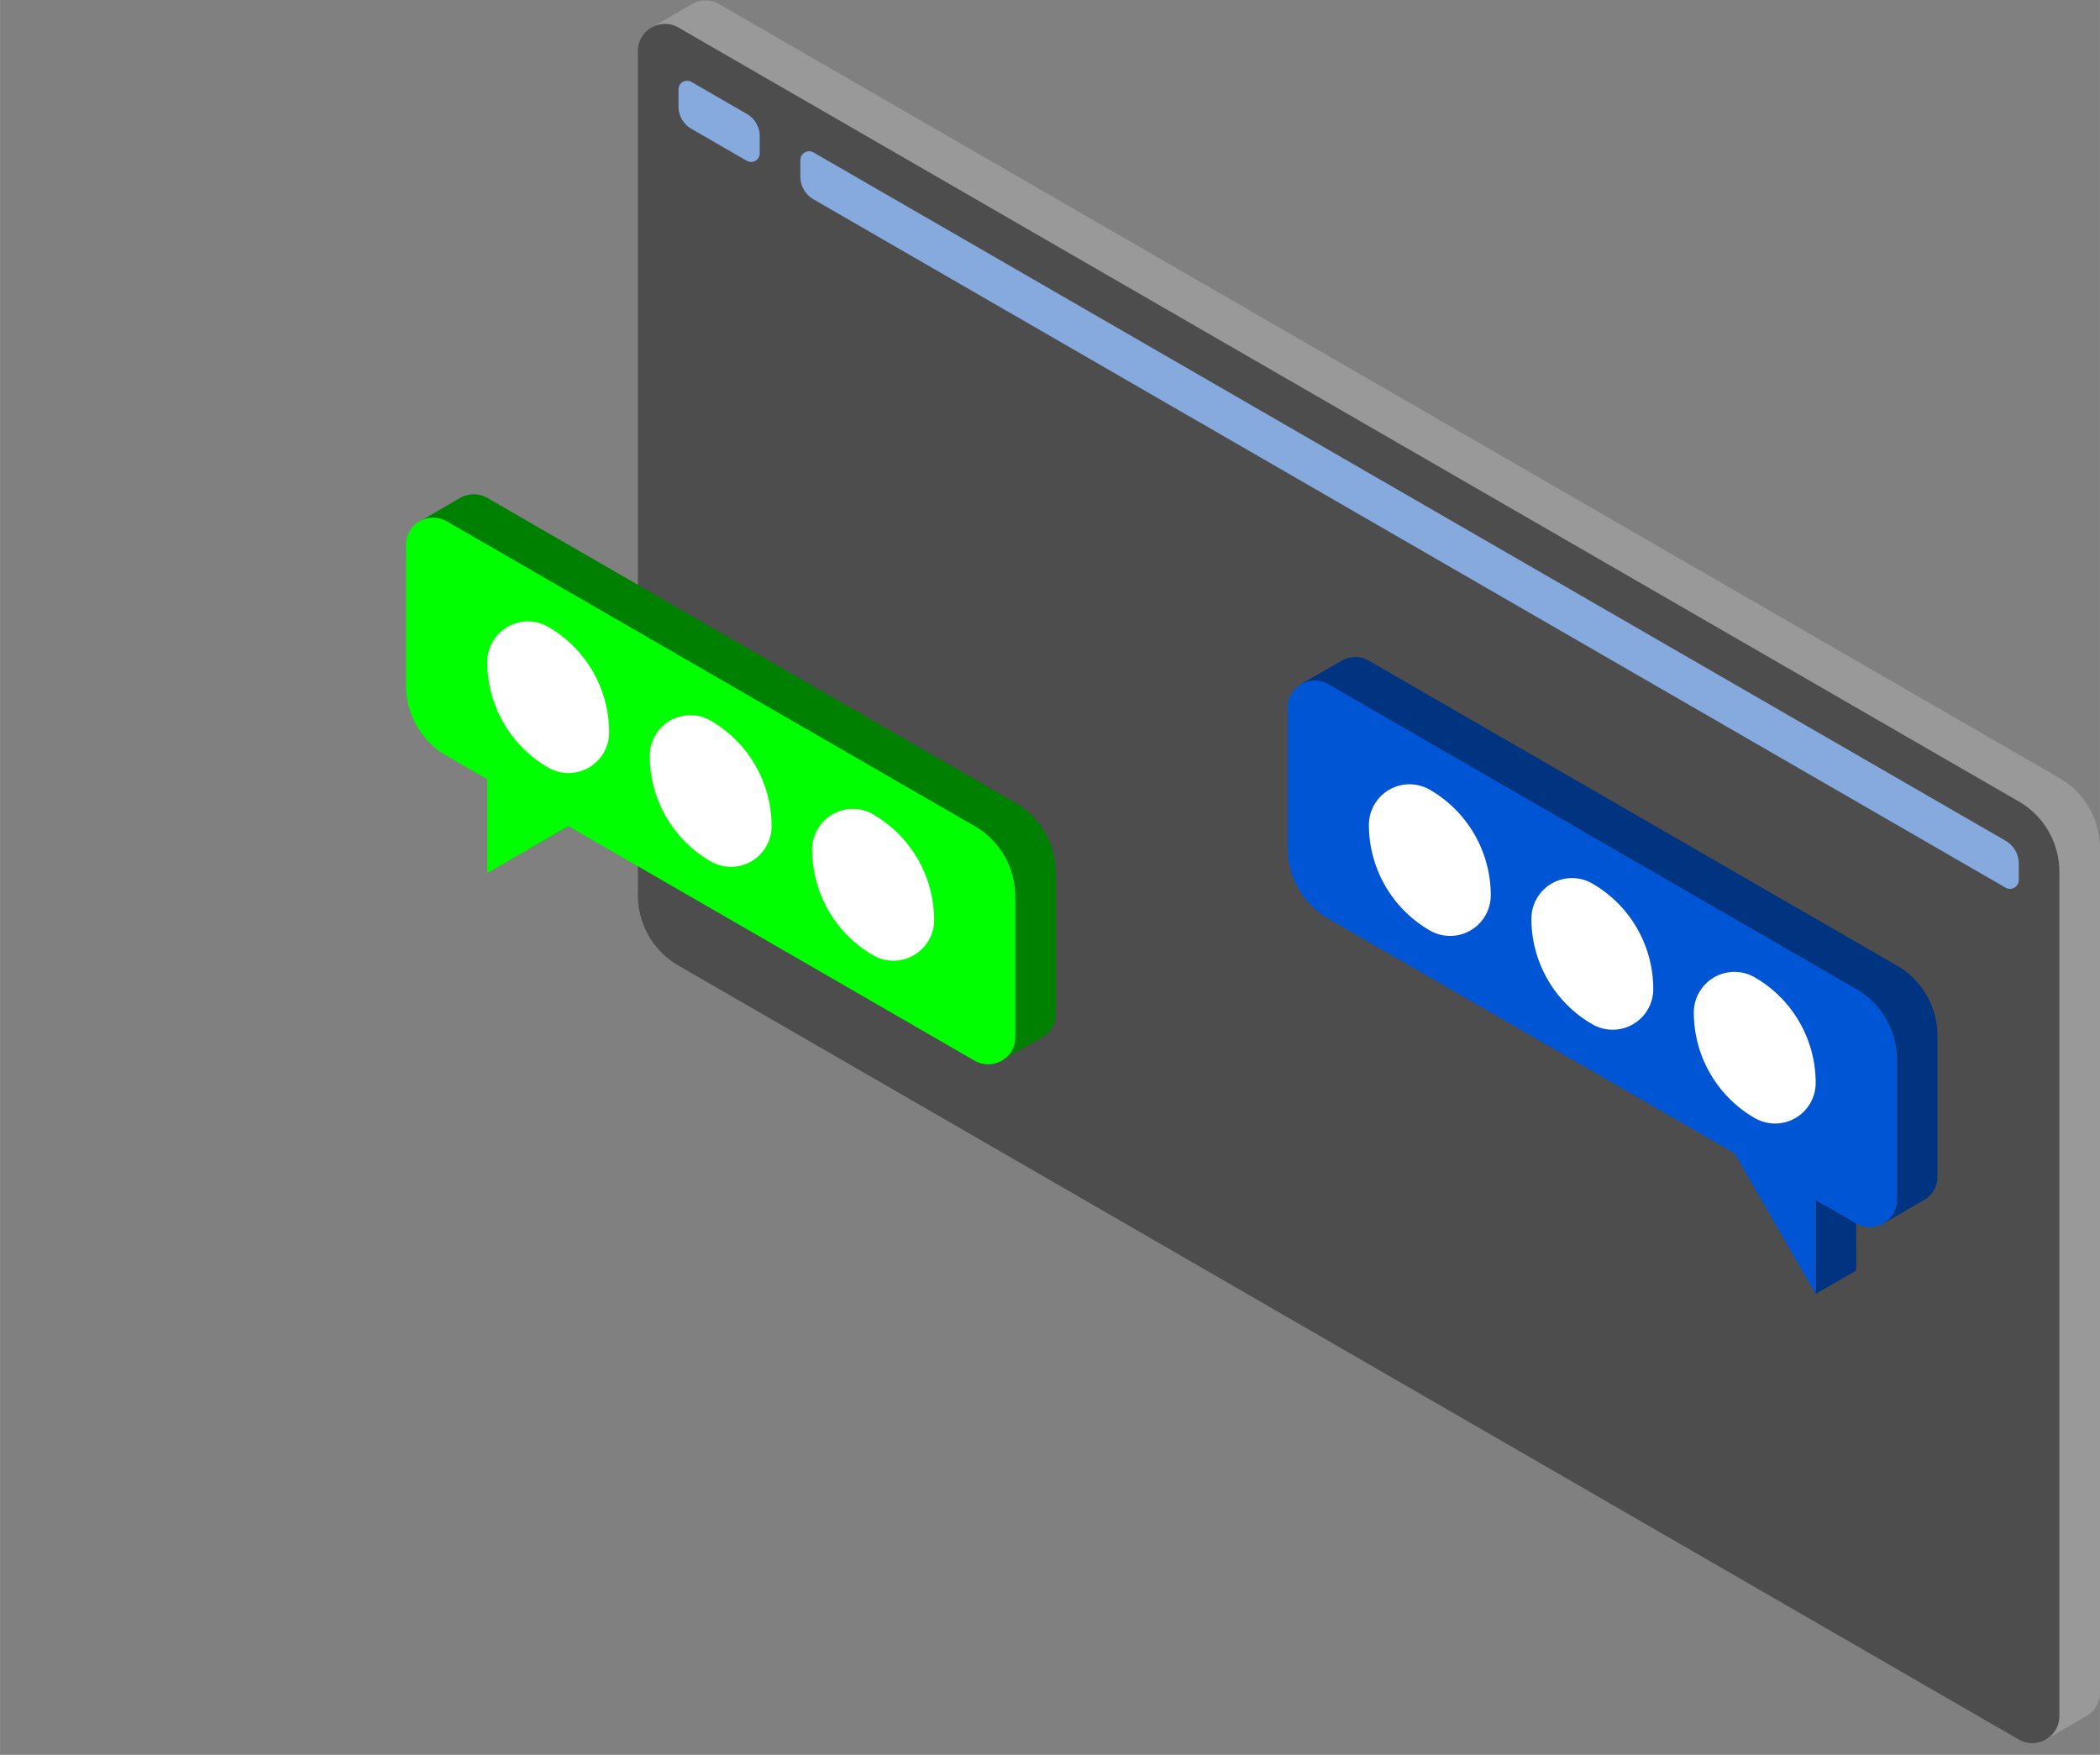 <?xml version="1.0" encoding="UTF-8" standalone="no"?>
<svg
   xmlns:dc="http://purl.org/dc/elements/1.1/"
   xmlns:cc="http://creativecommons.org/ns#"
   xmlns:rdf="http://www.w3.org/1999/02/22-rdf-syntax-ns#"
   xmlns:svg="http://www.w3.org/2000/svg"
   xmlns="http://www.w3.org/2000/svg"
   xmlns:sodipodi="http://sodipodi.sourceforge.net/DTD/sodipodi-0.dtd"
   xmlns:inkscape="http://www.inkscape.org/namespaces/inkscape"
   inkscape:version="1.0 (4035a4fb49, 2020-05-01)"
   sodipodi:docname="landing-screen.svg"
   id="svg40"
   viewBox="0 0 296.19 247.48"
   version="1.1"
   height="935.37"
   width="1119.5">
  <rect x="0" y="0" width="296.19" height="247.48" fill="#808080" stroke="none"/>
  <defs
     id="defs44" />
  <sodipodi:namedview
     inkscape:current-layer="g38"
     inkscape:window-maximized="1"
     inkscape:window-y="-8"
     inkscape:window-x="-8"
     inkscape:cy="516.18666"
     inkscape:cx="594.68946"
     inkscape:zoom="0.34320801"
     showgrid="false"
     id="namedview42"
     inkscape:window-height="705"
     inkscape:window-width="1366"
     inkscape:pageshadow="2"
     inkscape:pageopacity="0"
     guidetolerance="10"
     gridtolerance="10"
     objecttolerance="10"
     borderopacity="1"
     bordercolor="#666666"
     pagecolor="#ffffff" />
  <g
     id="g38"
     transform="translate(61.326 -82.104)">
    <rect
       id="rect4"
       style="paint-order:stroke fill markers"
       opacity=".997"
       fill="none"
       height="247.48"
       width="295.22"
       y="82.104"
       x="-61.326" />
    <g
       id="g56">
      <path
         d="m38.16 82.171a3.819 3.819 0 0 0-1.881 0.512l-5.728 3.307h3.819v119.06a11.457 11.457 0 0 0 5.728 9.922l189.04 109.14a3.819 3.819 0 0 0 5.3e-4 0h-5.3e-4l-1.91 3.307 5.729-3.307h5.3e-4a3.819 3.819 0 0 0 1.909-3.307v-119.06a11.457 11.457 0 0 0-5.728-9.922l-189.04-109.14a3.819 3.819 0 0 0-1.938-0.512z"
         fill="#999"
         id="path6" />
      <path
         d="m34.37 218.28 189.04 109.14a3.819 3.819 150 0 0 5.728-3.307v-119.06a11.457 11.457 60 0 0-5.728-9.922l-189.04-109.14a3.819 3.819 150 0 0-5.728 3.307v119.06a11.457 11.457 60 0 0 5.728 9.922z"
         fill="#4d4d4d"
         id="path8" />
      <path
         d="m34.37 94.709v2.405a3.646 3.646 60 0 0 1.823 3.157l7.811 4.51a1.215 1.215 150 0 0 1.823-1.052v-2.405a3.646 3.646 60 0 0-1.823-3.157l-7.811-4.51a1.215 1.215 150 0 0-1.823 1.052z"
         fill="#87aade"
         id="path10" />
      <path
         d="m51.556 104.68v2.312a3.727 3.727 60 0 0 1.863 3.227l168.13 97.067a1.242 1.242 150 0 0 1.863-1.076v-2.312a3.727 3.727 60 0 0-1.863-3.227l-168.13-97.067a1.242 1.242 150 0 0-1.863 1.076z"
         fill="#87aade"
         id="path12" />
    </g>
    <g
       id="g70">
      <path
         d="m129.81 174.77a3.819 3.819 0 0 0-1.781 0.456l6e-3 -0.011-5.986 3.44 3.971-0.066v19.844a11.457 11.457 0 0 0 5.728 9.922l57.284 33.073 5.729 9.922v13.229l5.728-3.307v-13.229l5.728 3.307-1.977 3.344 5.59-3.234a3.819 3.819 0 0 0 2.115-3.417v-19.844a11.457 11.457 0 0 0-5.728-9.922l-74.469-42.995a3.819 3.819 0 0 0-1.938-0.512z"
         fill="#003380"
         id="path14" />
      <path
         d="m124.09 178.08a3.819 3.819 0 0 0-3.79 3.819v19.844a11.457 11.457 0 0 0 5.728 9.922l57.284 33.073 11.457 19.844v-13.229l5.728 3.307a3.819 3.819 0 0 0 5.728-3.307v-19.844a11.457 11.457 0 0 0-5.728-9.922l-74.469-42.995a3.819 3.819 0 0 0-1.938-0.512z"
         fill="#0055d4"
         id="path16" />
      <path
         style="fill:#ffffff"
         id="path18"
         d="m 131.75,198.44 v 1e-5 a 17.185,17.185 0 0 0 8.593,14.883 5.728,5.728 0 0 0 8.593,-4.961 v -1e-5 a 17.185,17.185 0 0 0 -8.593,-14.883 5.728,5.728 0 0 0 -8.593,4.961 z" />
      <path
         style="fill:#ffffff"
         id="path20"
         d="m 154.67,211.8 a 17.186,17.186 0 0 0 8.707,14.817 5.73,5.73 0 0 0 8.478,-5.159 17.186,17.186 0 0 0 -8.707,-14.817 5.73,5.73 0 0 0 -8.478,5.159 z" />
      <path
         style="fill:#ffffff"
         id="path22"
         d="m 177.58,225.03 a 17.186,17.186 0 0 0 8.707,14.817 5.73,5.73 0 0 0 8.478,-5.159 17.186,17.186 0 0 0 -8.707,-14.817 5.73,5.73 0 0 0 -8.478,5.159 z" />
    </g>
    <g
       id="g63">
      <path
         d="m5.462 151.81a3.819 3.819 0 0 0-1.684 0.406l0.017-0.027-6.01 3.508 3.887-0.068 5.2e-4 -1e-3a3.819 3.819 0 0 0 0 1e-3v19.844a11.457 11.457 0 0 0 5.728 9.922l5.728 3.307v13.229l11.457-6.615 57.284 33.073-1.672 3.125 5.468-3.112a3.819 3.819 0 0 0 5.16e-4 0l0.284-0.162-0.026 1e-3a3.819 3.819 0 0 0 1.674-3.159v-19.844a11.457 11.457 0 0 0-5.728-9.922l-74.469-42.995a3.819 3.819 0 0 0-1.938-0.512z"
         fill="#008000"
         id="path26" />
      <path
         d="m-0.266 155.11a3.819 3.819 0 0 0-3.79 3.819v19.844a11.457 11.457 0 0 0 5.728 9.922l5.728 3.307v13.229l11.457-6.615 57.284 33.073a3.819 3.819 0 0 0 5.728-3.307v-19.844a11.457 11.457 0 0 0-5.728-9.922l-74.469-42.995a3.819 3.819 0 0 0-1.938-0.512z"
         fill="#0f0"
         id="path28" />
      <path
         style="fill:#ffffff"
         id="path30"
         d="m 7.401,175.53 a 17.185,17.185 0 0 0 8.645,14.853 5.729,5.729 0 0 0 8.54,-5.051 17.185,17.185 0 0 0 -8.645,-14.853 5.729,5.729 0 0 0 -8.54,5.051 z" />
      <path
         style="fill:#ffffff"
         id="path32"
         d="m 30.314,188.69 v 0.012 a 17.174,17.174 0 0 0 8.587,14.874 l 0.011,0.006 a 5.725,5.725 0 0 0 8.587,-4.958 v -0.012 a 17.174,17.174 0 0 0 -8.587,-14.874 l -0.011,-0.006 A 5.725,5.725 0 0 0 30.314,188.69 Z" />
      <path
         style="fill:#ffffff"
         id="path34"
         d="m 53.228,202.32 a 17.19,17.19 0 0 0 8.936,14.684 5.742,5.742 0 0 0 8.249,-5.556 17.19,17.19 0 0 0 -8.936,-14.684 5.742,5.742 0 0 0 -8.249,5.556 z" />
    </g>
  </g>
</svg>
